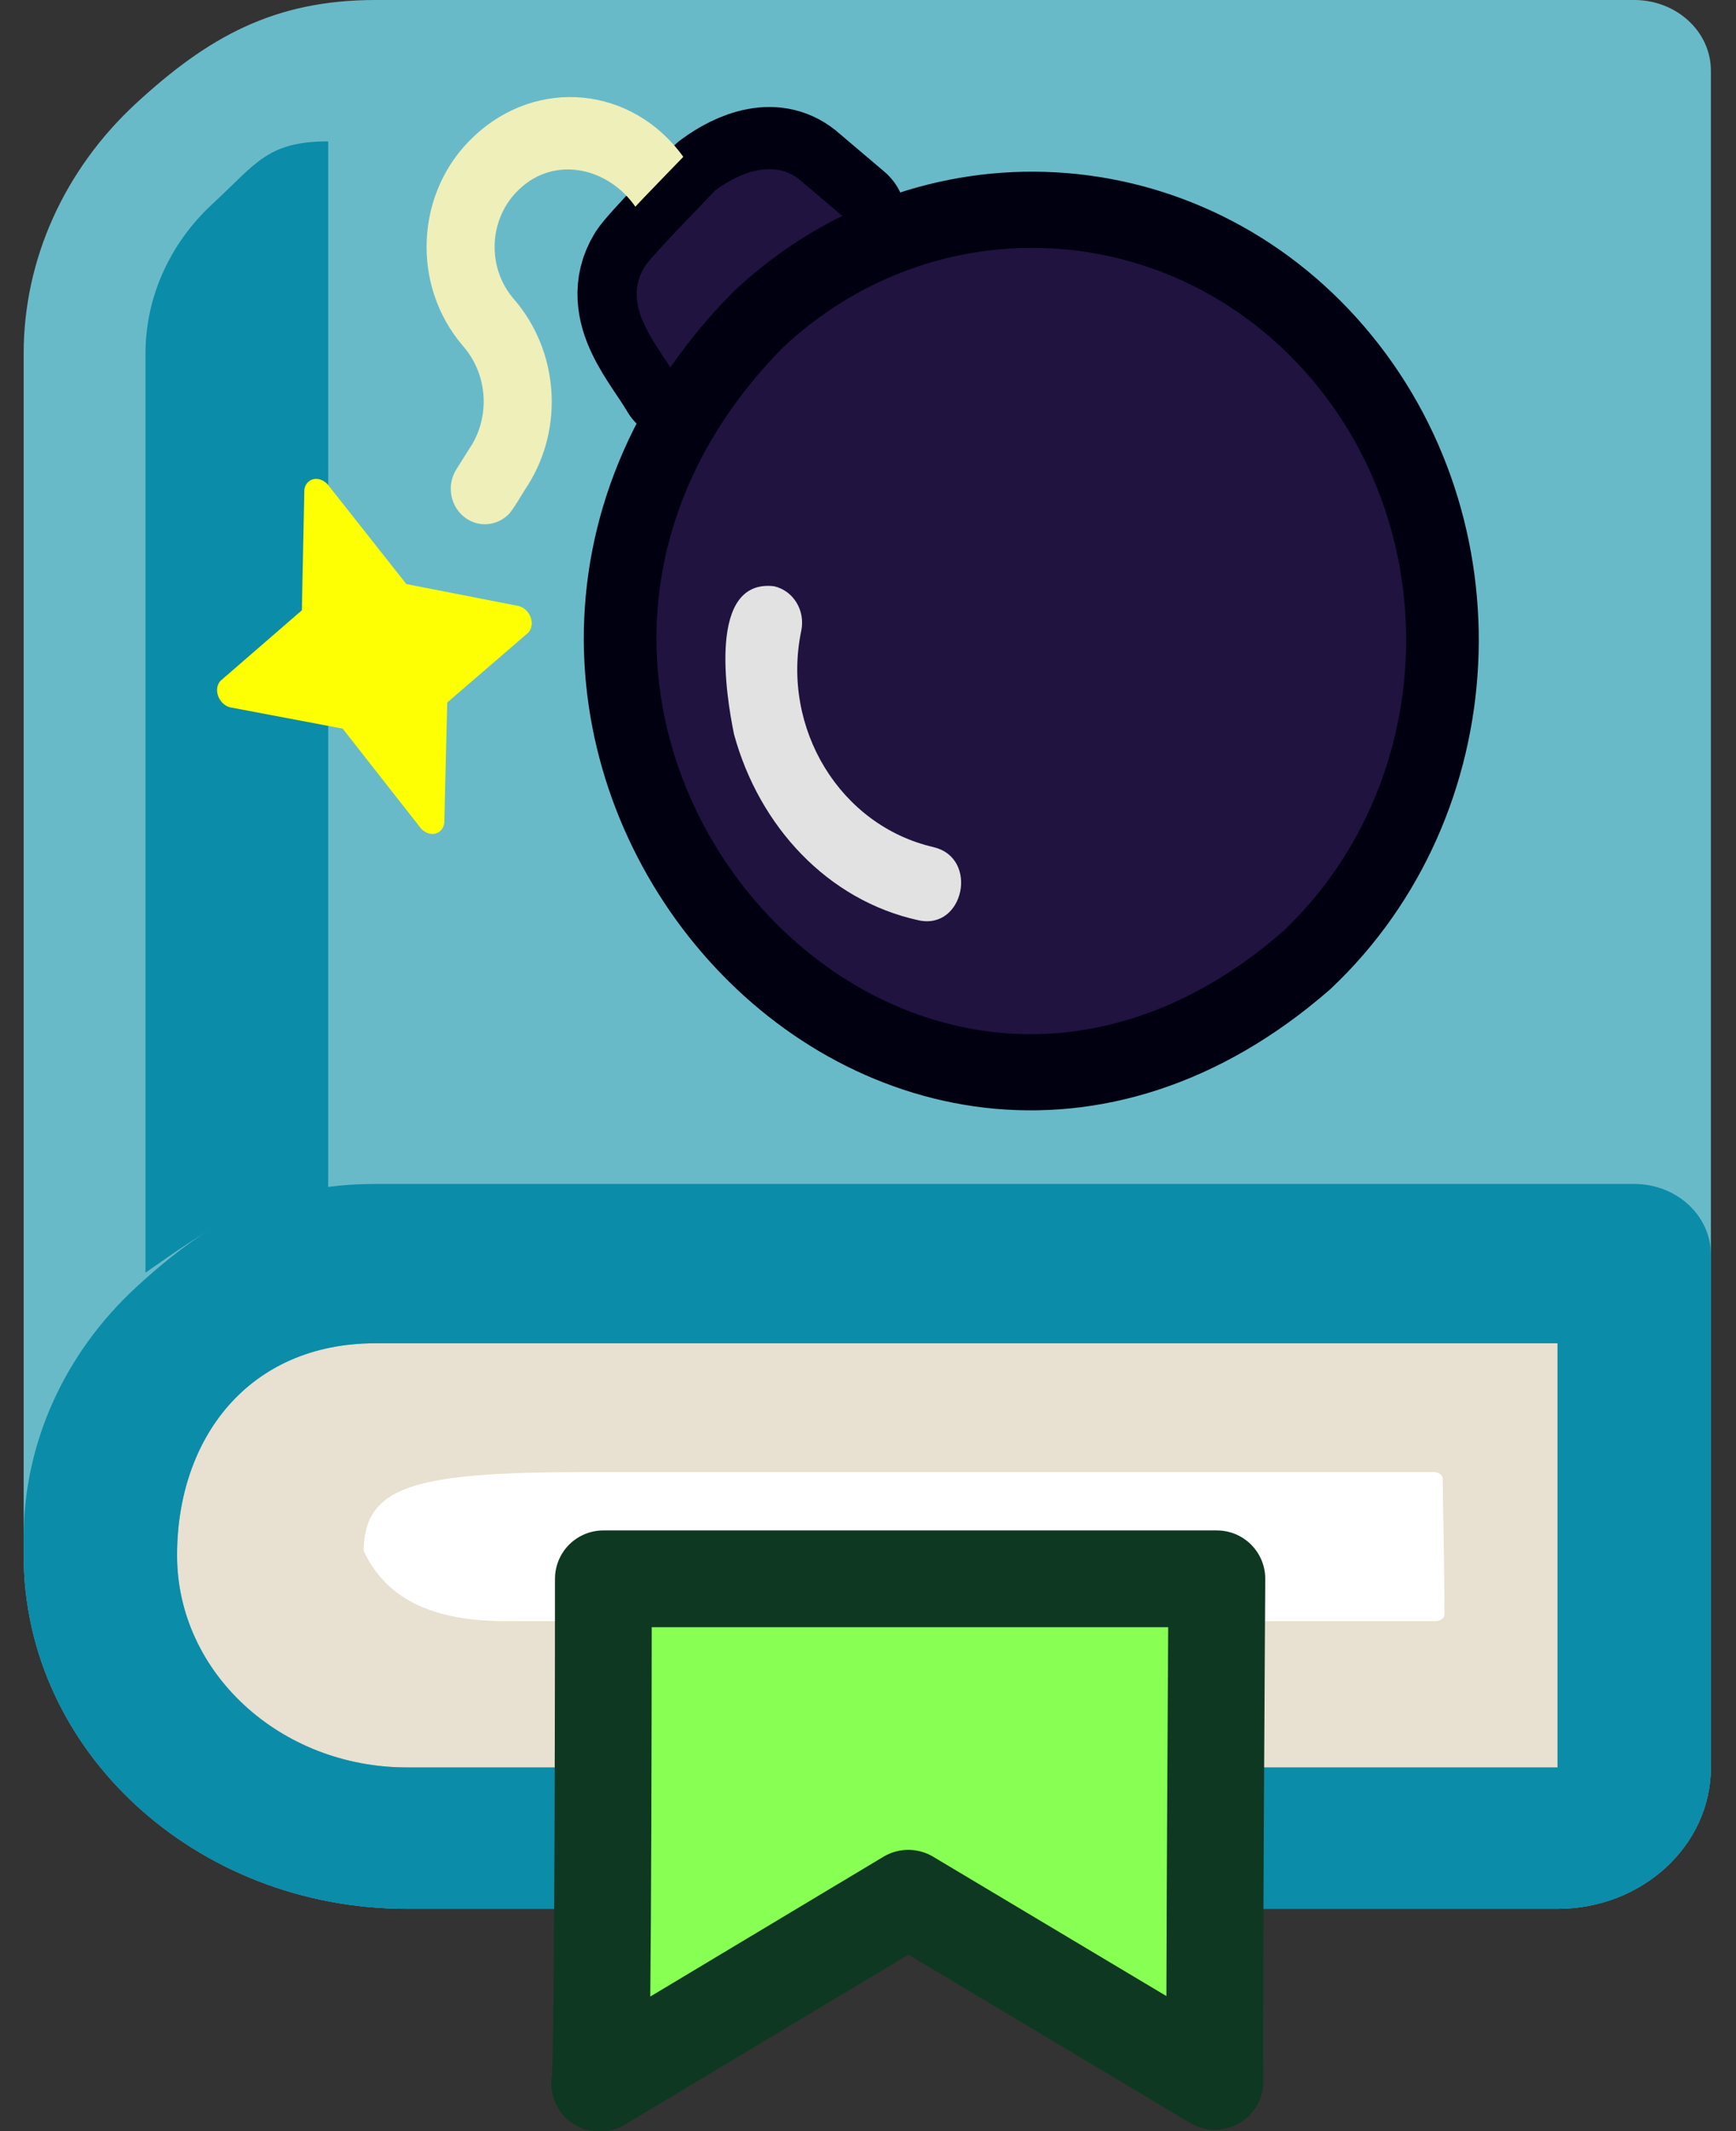 <?xml version="1.0" encoding="UTF-8" standalone="no"?>
<!DOCTYPE svg PUBLIC "-//W3C//DTD SVG 1.1//EN" "http://www.w3.org/Graphics/SVG/1.1/DTD/svg11.dtd">
<svg width="100%" height="100%" viewBox="0 0 110 135" version="1.1" xmlns="http://www.w3.org/2000/svg" xmlns:xlink="http://www.w3.org/1999/xlink" xml:space="preserve" xmlns:serif="http://www.serif.com/" style="fill-rule:evenodd;clip-rule:evenodd;stroke-linejoin:round;stroke-miterlimit:2;">
    <rect x="0" y="0" width="110" height="135" fill="#333333" stroke="none"/>
    <g>
        <g transform="matrix(0.945,0,0,0.727,3.829,31.797)">
            <path d="M110.452,-20.504L109.771,111.89L7.804,110.394L6.197,-19.323L110.452,-20.504Z" style="fill:rgb(232,224,208);"/>
        </g>
        <path d="M1.5,98.526L1.5,22.393C1.5,16.453 4.063,10.76 8.613,6.555C13.169,2.357 17.352,0 23.798,0L103.55,0C106.235,0 108.409,2.004 108.409,4.478L108.409,111.962C108.409,116.91 104.06,120.918 98.69,120.918L84.112,120.918L84.112,111.962L98.69,111.962L98.69,85.091L23.798,85.091C15.749,85.091 11.219,91.109 11.219,98.526C11.219,105.944 17.749,111.962 25.798,111.962L84.112,111.962L84.112,120.918L25.798,120.918C12.386,120.918 1.5,110.887 1.5,98.526Z" style="fill:rgb(105,186,201);"/>
        <path d="M1.5,98.526L1.5,97.393C1.5,91.453 4.063,85.76 8.613,81.555C13.169,77.357 17.352,75 23.798,75L103.55,75C106.235,75 108.409,77.004 108.409,79.478L108.409,111.962C108.409,116.91 104.06,120.918 98.69,120.918L84.112,120.918L84.112,111.962L98.69,111.962L98.69,85.091L23.798,85.091C15.749,85.091 11.219,91.109 11.219,98.526C11.219,105.944 17.749,111.962 25.798,111.962L84.112,111.962L84.112,120.918L25.798,120.918C12.386,120.918 1.5,110.887 1.5,98.526Z" style="fill:rgb(11,140,169);"/>
        <g transform="matrix(1.328,0,0,1,-29.794,-1)">
            <path d="M90.931,103.27L46.564,103.27C43.278,103.27 41.228,101.998 40.208,99.163C40.305,95.701 41.844,94.676 50.377,94.676L90.849,94.676C90.858,96.495 90.947,101.986 90.931,103.27Z" style="fill:white;stroke:white;stroke-width:0.85px;"/>
        </g>
        <g transform="matrix(1,0,0,1,-2.145,-2.815)">
            <path d="M40.376,102.828C40.376,102.828 40.383,133.97 40.145,134.785L59.699,123.063L79.13,134.668C79.061,131.739 79.252,102.828 79.252,102.828L40.376,102.828Z" style="fill:rgb(135,255,83);stroke:rgb(14,56,33);stroke-width:6.13px;"/>
        </g>
    </g>
    <g transform="matrix(1,0,0,1,-1,0)">
        <path d="M21.797,8.957L21.797,76.134C16.331,76.134 14.283,77.802 10.219,80.618L10.219,22.392C10.219,18.826 11.756,15.412 14.489,12.893C17.223,10.373 17.928,8.957 21.797,8.957Z" style="fill:rgb(11,140,169);"/>
    </g>
    <g transform="matrix(0.762,0,0,0.799,13.137,2.222)">
        <path d="M42.21,12.33C44.32,10.835 47.291,9.736 49.475,11.646L53.208,14.666C50.317,16.04 47.736,17.825 45.289,19.983C42.854,22.161 40.793,24.547 39.096,27.242C37.556,24.706 34.332,21.555 36.345,18.394C36.817,17.595 42.133,12.453 42.21,12.33Z" style="fill:none;stroke:rgb(0,0,16);stroke-width:9.85px;"/>
        <path d="M42.21,12.33C44.32,10.835 47.291,9.736 49.475,11.646L53.208,14.666C50.317,16.04 47.736,17.825 45.289,19.983C42.854,22.161 40.793,24.547 39.096,27.242C37.556,24.706 34.332,21.555 36.345,18.394C36.817,17.595 42.133,12.453 42.21,12.33Z" style="fill:rgb(32,19,64);"/>
        <g transform="matrix(1.26,0.401,-0.401,1.26,3.828,-24.046)">
            <path d="M29.997,59.469L23.479,55.252L16.323,56.186C15.977,56.2 15.627,56.031 15.411,55.751C15.195,55.469 15.147,55.12 15.292,54.844L18.881,49.269L16.843,42.355L16.84,42.35C16.778,42.032 16.906,41.727 17.175,41.565C17.444,41.403 17.811,41.409 18.124,41.577L24.667,45.779L31.819,44.887L31.821,44.891C32.164,44.874 32.515,45.042 32.731,45.322C32.947,45.604 32.994,45.954 32.853,46.233L29.269,51.766L31.281,58.696C31.343,59.015 31.215,59.319 30.945,59.482C30.676,59.644 30.309,59.637 29.997,59.469Z" style="fill:rgb(254,255,2);"/>
        </g>
        <g transform="matrix(1,0,0,1,-2.271,-2.38)">
            <path d="M37.867,15.989C35.615,12.899 31.189,11.899 28.213,14.602C25.664,16.875 25.461,20.783 27.761,23.311C31.476,27.4 31.957,33.472 28.924,38.068C28.661,38.409 27.616,40.188 27.244,40.446C26.312,41.274 24.9,41.417 23.8,40.704C22.49,39.855 22.121,38.114 22.975,36.817L24.178,34.991L24.186,34.991C25.814,32.521 25.557,29.261 23.56,27.063C19.168,22.229 19.556,14.768 24.423,10.427C29.709,5.664 37.62,6.437 41.851,12.033C41.866,12.022 37.959,15.854 37.867,15.989Z" style="fill:rgb(239,239,186);"/>
        </g>
        <path d="M91.72,27.155C103.189,39.897 102.151,59.624 89.409,71.093C57.587,97.441 18.235,53.694 47.782,24.843C60.525,13.376 80.235,14.393 91.72,27.155Z" style="fill:none;stroke:rgb(0,0,16);stroke-width:12.08px;stroke-linecap:round;"/>
        <path d="M91.72,27.155C103.189,39.897 102.151,59.624 89.409,71.093C57.587,97.441 18.235,53.694 47.782,24.843C60.525,13.376 80.235,14.393 91.72,27.155Z" style="fill:rgb(32,19,64);"/>
        <path d="M60.399,64.388C64.174,65.233 62.929,70.988 59.134,70.181C51.564,68.599 45.885,62.717 43.801,55.449C43.11,52.272 41.602,43.089 47.125,43.697C48.748,44.051 49.737,45.634 49.389,47.226C47.694,54.992 52.634,62.688 60.4,64.383L60.399,64.388Z" style="fill:rgb(226,226,226);"/>
    </g>
</svg>
